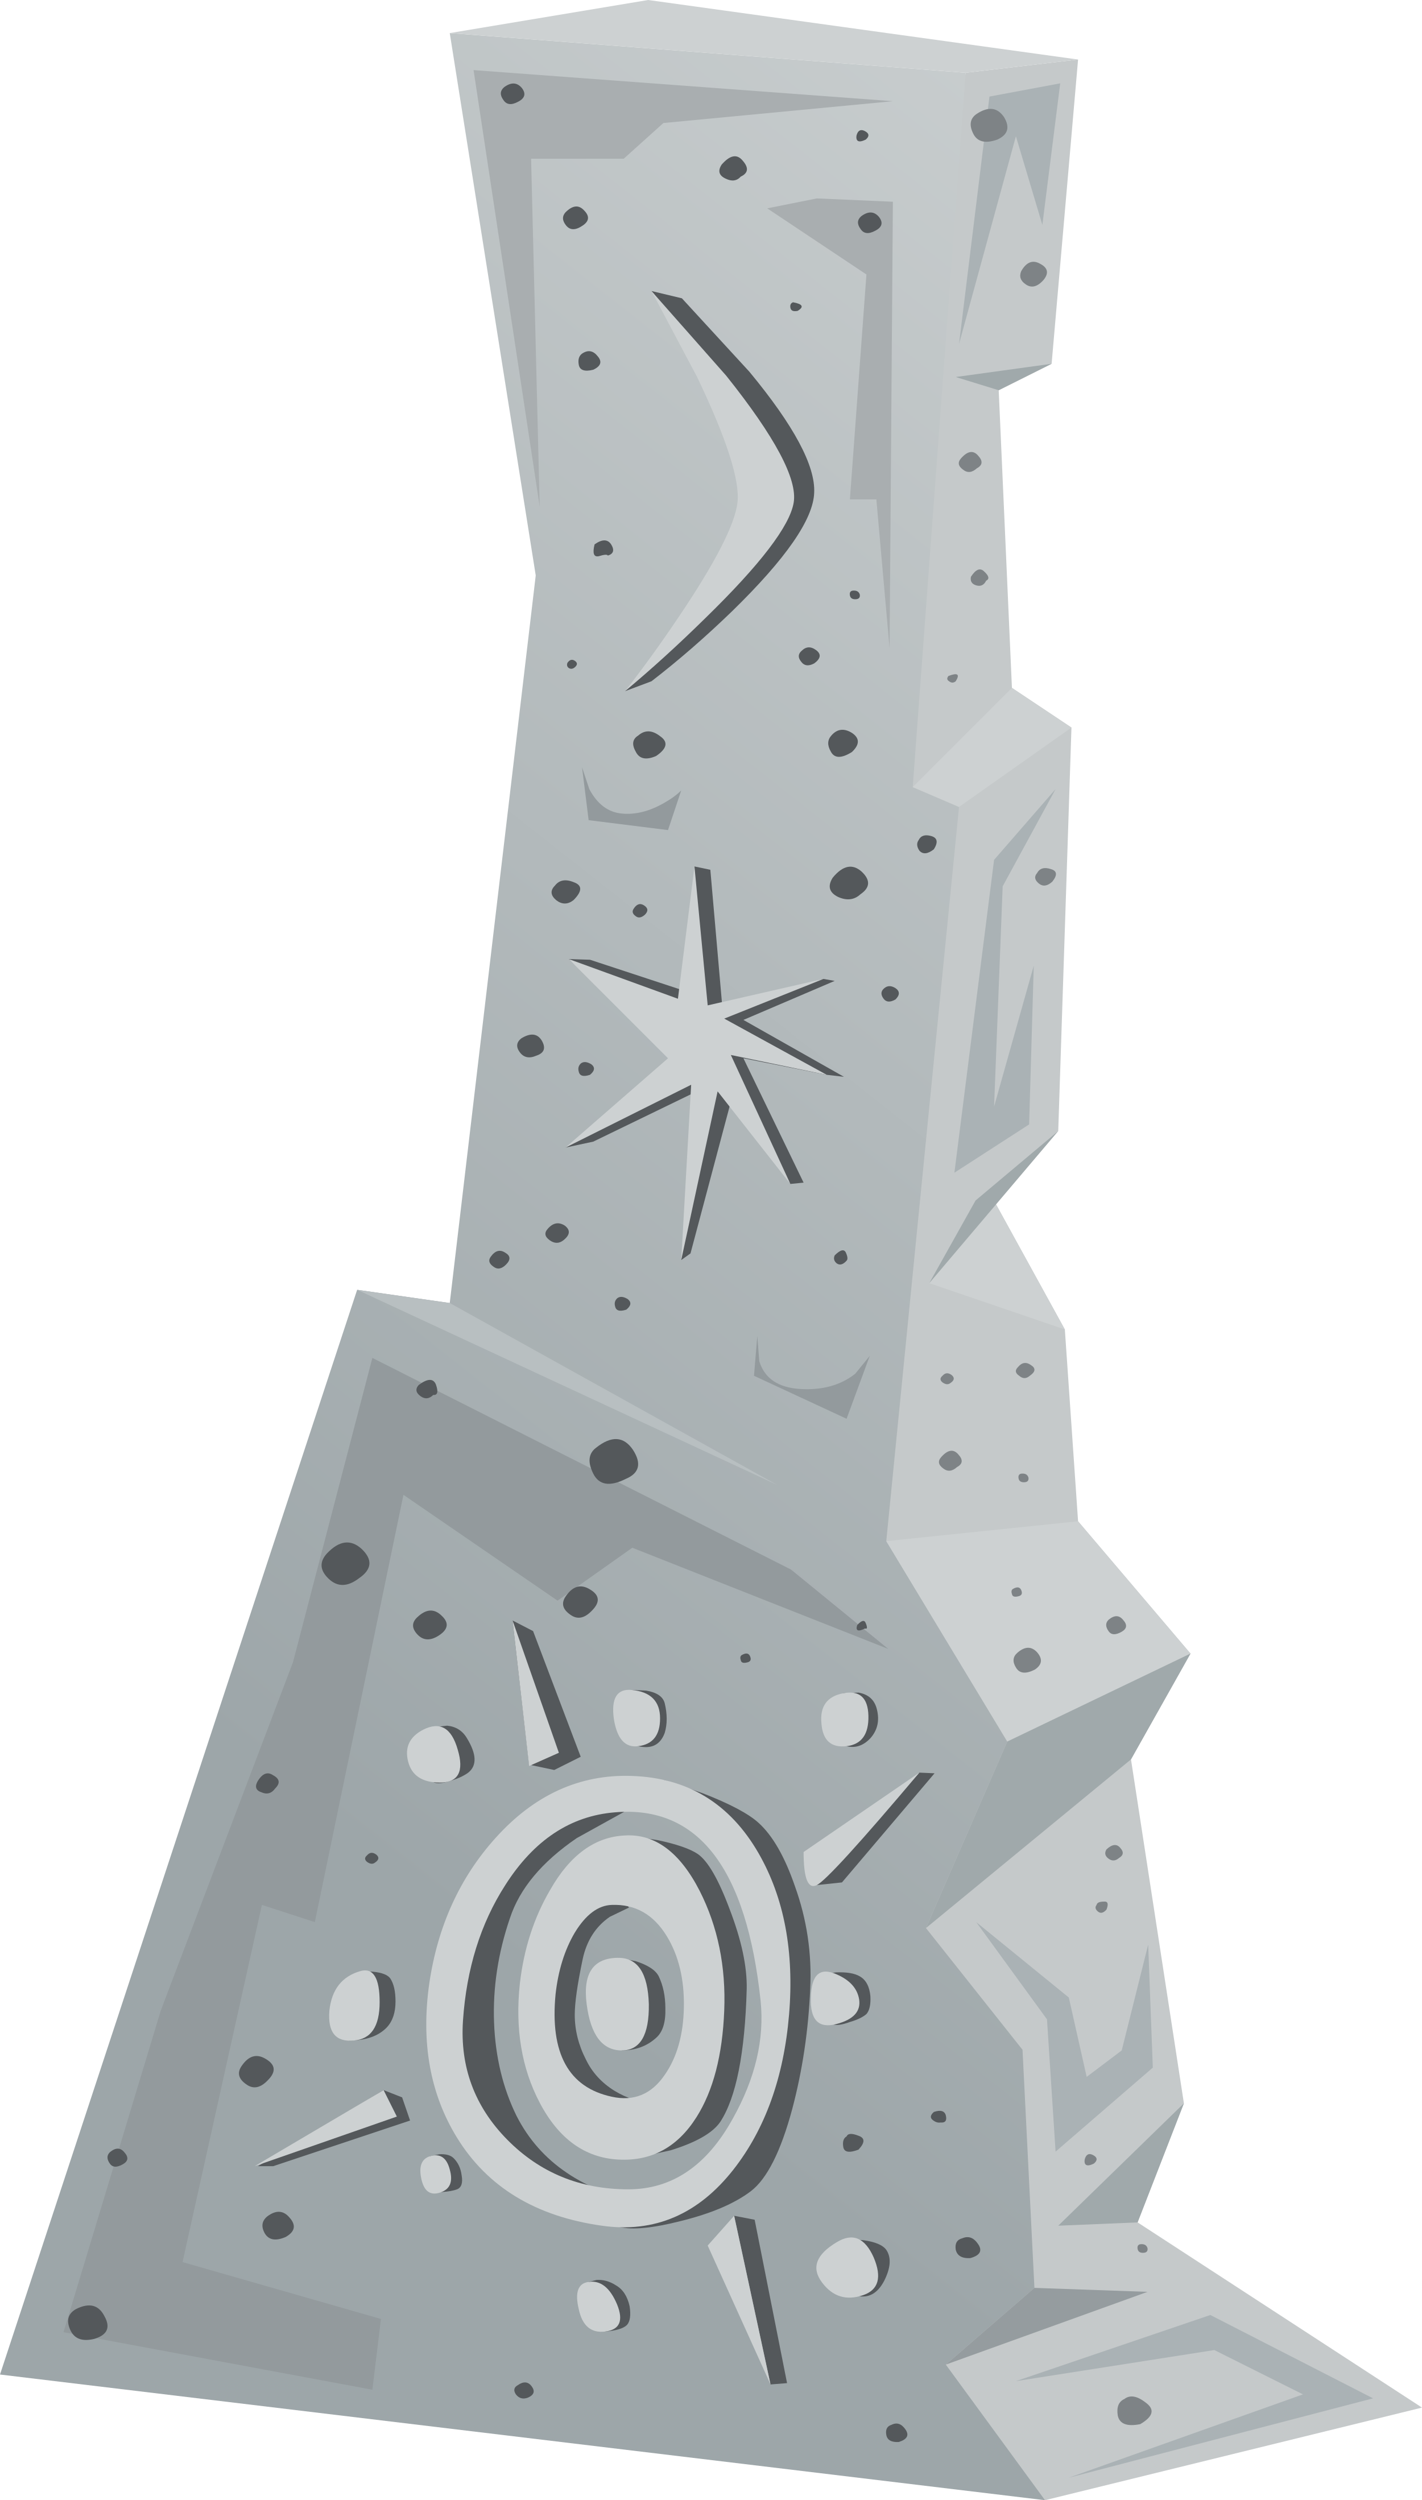 <?xml version="1.0" encoding="iso-8859-1"?>
<!-- Generator: Adobe Illustrator 15.1.0, SVG Export Plug-In . SVG Version: 6.00 Build 0)  -->
<!DOCTYPE svg PUBLIC "-//W3C//DTD SVG 1.1//EN" "http://www.w3.org/Graphics/SVG/1.1/DTD/svg11.dtd">
<svg version="1.1" id="buildings_1" xmlns="http://www.w3.org/2000/svg" xmlns:xlink="http://www.w3.org/1999/xlink" x="0px"
	 y="0px" width="107.5px" height="189px" viewBox="0 0 107.5 189" style="enable-background:new 0 0 107.5 189;"
	 xml:space="preserve">
<g>
	<g>
		<path style="fill-rule:evenodd;clip-rule:evenodd;fill:#C5C9CA;" d="M75.5,29.5l1,22.5l4.5,3l-1,30.5l-5,5l5.5,10l1,14.5l8.5,10
			l-4.5,8l4,26l-3.5,9l21.5,14L79,189l-37.5-33.25L55,106.5c0.333-1.333,6.333-35,18-101l8.5-1l-2,23L75.5,29.5z"/>
		
			<linearGradient id="SVGID_1_" gradientUnits="userSpaceOnUse" x1="-44.374" y1="-103.616" x2="93.063" y2="-103.616" gradientTransform="matrix(-0.619 0.786 -0.786 -0.619 1.777411e-004 3.403425e-005)">
			<stop  offset="0" style="stop-color:#C8CDCE"/>
			<stop  offset="1" style="stop-color:#9DA6A9"/>
		</linearGradient>
		<polygon style="fill-rule:evenodd;clip-rule:evenodd;fill:url(#SVGID_1_);" points="34,98.5 40.5,43.5 34,2.5 73,5.5 69,59.5 
			72.5,61 67,116.5 76.15,131.65 70,145.75 77.3,154.95 78.2,172.95 71.5,178.75 79,189 0,179.5 27,97.5 		"/>
		<path style="fill-rule:evenodd;clip-rule:evenodd;fill:#54585B;" d="M50.2,134.55l2.899,1c2.067,0.8,3.483,1.55,4.25,2.25
			c1.067,0.967,1.983,2.566,2.75,4.8c0.9,2.5,1.284,5.084,1.15,7.75c-0.134,3.134-0.583,6.15-1.35,9.051
			c-0.867,3.233-1.917,5.316-3.15,6.25c-1.233,0.933-3,1.683-5.3,2.25c-2.1,0.533-3.633,0.683-4.6,0.449
			c-0.733-0.133-1.317-0.449-1.75-0.949l-0.4-0.65l4.4-0.25c3.2-0.6,5.417-2.017,6.65-4.25c1.533-2.8,2.434-4.9,2.7-6.3
			c0.333-1.601,0.25-4.033-0.25-7.3c-0.4-2.767-1.483-5.534-3.25-8.301c-1.601-2.133-2.383-3.216-2.35-3.25
			C52.733,137.066,51.933,136.217,50.2,134.55z"/>
		<path style="fill-rule:evenodd;clip-rule:evenodd;fill:#54585B;" d="M47.75,138.8l1.95,0.3c1.433,0.301,2.45,0.65,3.05,1.051
			c0.767,0.533,1.566,1.916,2.4,4.149c0.899,2.334,1.333,4.351,1.3,6.05c-0.134,4.867-0.8,8.217-2,10.051
			c-0.566,0.833-1.817,1.55-3.75,2.149l-2.75,0.601c0.5-0.233,1.066-0.634,1.7-1.2c1.267-1.101,2.2-2.384,2.8-3.851
			c0.6-1.533,0.934-3.5,1-5.899c0.033-1.134-0.017-2.867-0.15-5.2c-0.033-1.1-1-2.816-2.9-5.15
			C48.533,139.75,47.65,138.733,47.75,138.8z"/>
		<path style="fill-rule:evenodd;clip-rule:evenodd;fill:#54585B;" d="M48.05,148.25c0.934,0.3,1.517,0.684,1.75,1.15
			c0.333,0.699,0.5,1.5,0.5,2.399c0.034,1.066-0.2,1.816-0.7,2.25c-0.7,0.634-1.567,0.95-2.6,0.95l-0.25-7L48.05,148.25z"/>
		<path style="fill-rule:evenodd;clip-rule:evenodd;fill:#54585B;" d="M47.3,136.9l-3.7,2.05c-2.633,1.8-4.317,3.816-5.05,6.05
			c-0.9,2.634-1.3,5.267-1.2,7.9c0.1,2.6,0.667,4.949,1.7,7.05c0.9,1.767,2.167,3.2,3.8,4.3c0.767,0.533,1.833,1.083,3.2,1.65
			c0.8,0.3,0.817,0.616,0.05,0.949c-0.767,0.334-1.85,0.301-3.25-0.1c-1.667-0.434-3.533-2-5.6-4.7c-2.233-2.899-3.4-5.6-3.5-8.1
			c-0.1-2.533,0.333-5.101,1.3-7.7c0.833-2.333,1.917-4.3,3.25-5.9c1.133-1.366,2.667-2.383,4.6-3.05
			C44.667,136.733,46.133,136.6,47.3,136.9z"/>
		<path style="fill-rule:evenodd;clip-rule:evenodd;fill:#54585B;" d="M47.55,144.2l-1.45,0.7c-1.067,0.733-1.75,1.8-2.05,3.199
			c-0.4,1.9-0.6,3.301-0.6,4.2c0,1.167,0.283,2.3,0.85,3.4c0.467,0.967,1.184,1.75,2.15,2.35c0.5,0.3,0.933,0.5,1.3,0.601
			c-0.567,0.366-1.2,0.616-1.9,0.75c-1.4,0.333-2.417,0.017-3.05-0.95c-0.767-1.134-1.283-3.134-1.55-6
			c-0.233-2.834-0.1-4.934,0.4-6.3c0.5-1.334,1.45-2.233,2.85-2.7S46.917,143.233,47.55,144.2z"/>
		<polygon style="fill-rule:evenodd;clip-rule:evenodd;fill:#54585B;" points="41.9,133.8 40,133.4 38.75,122.5 40.3,123.3 
			43.9,132.8 		"/>
		<path style="fill-rule:evenodd;clip-rule:evenodd;fill:#54585B;" d="M47.75,127.75l1.1,0.05c0.8,0.134,1.267,0.45,1.4,0.95
			c0.2,0.833,0.2,1.583,0,2.25c-0.333,0.9-1,1.233-2,1c-0.967-0.2-1.35-0.967-1.15-2.3L47.75,127.75z"/>
		<path style="fill-rule:evenodd;clip-rule:evenodd;fill:#54585B;" d="M63.75,128l1.15-0.05c0.767,0.133,1.233,0.566,1.399,1.3
			c0.2,0.833,0.033,1.55-0.5,2.15c-0.533,0.566-1.133,0.767-1.8,0.6c-0.533-0.134-0.733-0.85-0.6-2.15L63.75,128z"/>
		<polygon style="fill-rule:evenodd;clip-rule:evenodd;fill:#54585B;" points="69.5,134 70.65,134.05 63.65,142.3 61.75,142.5 		"/>
		<path style="fill-rule:evenodd;clip-rule:evenodd;fill:#54585B;" d="M62.15,149.25l1.05-0.15c0.8-0.033,1.399,0.067,1.8,0.301
			c0.467,0.267,0.733,0.767,0.8,1.5c0.033,0.633-0.066,1.083-0.3,1.35c-0.267,0.233-0.684,0.434-1.25,0.6
			c-0.634,0.233-1.083,0.284-1.35,0.15c-0.233-0.1-0.434-0.75-0.601-1.95L62.15,149.25z"/>
		<path style="fill-rule:evenodd;clip-rule:evenodd;fill:#54585B;" d="M64,169.25l1.3,0.1c0.934,0.134,1.517,0.4,1.75,0.801
			c0.334,0.566,0.267,1.316-0.2,2.25c-0.5,0.966-1.183,1.35-2.05,1.149c-0.733-0.166-1.083-0.934-1.05-2.3L64,169.25z"/>
		<polygon style="fill-rule:evenodd;clip-rule:evenodd;fill:#54585B;" points="55.5,167.5 57.05,167.8 59.5,180.15 58.25,180.25 		
			"/>
		<path style="fill-rule:evenodd;clip-rule:evenodd;fill:#54585B;" d="M44.5,172.5l0.6-0.15c0.5-0.033,0.983,0.101,1.45,0.4
			c0.534,0.3,0.883,0.833,1.05,1.6c0.1,0.667,0.033,1.134-0.2,1.4c-0.267,0.267-0.816,0.434-1.65,0.5L44.5,172.5z"/>
		<path style="fill-rule:evenodd;clip-rule:evenodd;fill:#54585B;" d="M32.5,163l0.7-0.15c0.5-0.033,0.867,0.067,1.1,0.301
			c0.333,0.333,0.534,0.767,0.6,1.3c0.1,0.566-0.017,0.916-0.35,1.05c-0.267,0.1-0.633,0.167-1.1,0.2l-0.65,0.05L32.5,163z"/>
		<polygon style="fill-rule:evenodd;clip-rule:evenodd;fill:#54585B;" points="29,158 30.4,158.55 31,160.3 20.65,163.75 
			19.5,163.75 		"/>
		<path style="fill-rule:evenodd;clip-rule:evenodd;fill:#54585B;" d="M27.25,149l0.95,0.05c0.667,0.066,1.1,0.233,1.3,0.5
			c0.267,0.4,0.4,0.983,0.4,1.75c0,0.834-0.217,1.483-0.65,1.95c-0.633,0.667-1.583,1-2.85,1L27.25,149z"/>
		<path style="fill-rule:evenodd;clip-rule:evenodd;fill:#54585B;" d="M32.9,130.55l0.9-0.1c0.667,0.066,1.167,0.383,1.5,0.95
			c0.733,1.199,0.767,2.066,0.1,2.6c-0.367,0.267-0.85,0.483-1.45,0.65c-0.633,0.199-1.067,0.199-1.3,0
			c-0.2-0.167-0.217-0.9-0.05-2.2L32.9,130.55z"/>
		<polygon style="fill-rule:evenodd;clip-rule:evenodd;fill:#CDD1D2;" points="34,2.5 49,0 81.5,4.5 73,5.5 		"/>
		<polygon style="fill-rule:evenodd;clip-rule:evenodd;fill:#CDD1D2;" points="72.5,61 69,59.5 76.5,52 81,55 		"/>
		<polygon style="fill-rule:evenodd;clip-rule:evenodd;fill:#CDD1D2;" points="70.25,97 75,90.5 80.5,100.5 		"/>
		<polygon style="fill-rule:evenodd;clip-rule:evenodd;fill:#CDD1D2;" points="76.15,131.65 67,116.5 81.5,115 90,125 		"/>
		<polygon style="fill-rule:evenodd;clip-rule:evenodd;fill:#A0A9AB;" points="79.5,27.5 75.5,29.5 72.25,28.5 		"/>
		<polygon style="fill-rule:evenodd;clip-rule:evenodd;fill:#A0A9AB;" points="80,85.5 70.25,97 73.75,90.75 		"/>
		<polygon style="fill-rule:evenodd;clip-rule:evenodd;fill:#A0A9AB;" points="89.5,159 86,168 80,168.25 		"/>
		<polygon style="fill-rule:evenodd;clip-rule:evenodd;fill:#959C9F;" points="78.2,172.95 86.75,173.25 71.5,178.75 		"/>
		<polygon style="fill-rule:evenodd;clip-rule:evenodd;fill:#A0A9AB;" points="70,145.75 76.15,131.65 90,125 85.5,133 		"/>
		<polygon style="fill-rule:evenodd;clip-rule:evenodd;fill:#B8BFC1;" points="27,97.5 34,98.5 58.75,112.25 		"/>
		<polygon style="fill-rule:evenodd;clip-rule:evenodd;fill:#939A9D;" points="59.8,118.65 67.15,124.65 47.8,117 42.15,121 
			30.5,113 23.8,145.3 19.8,144 13.8,171 28.8,175.3 28.15,180.65 4.8,176.3 12.15,152 22.15,125.65 28.15,102.65 		"/>
		<polygon style="fill-rule:evenodd;clip-rule:evenodd;fill:#A9AEB0;" points="67.5,7.65 50.15,9.3 47.15,12 40.15,12 40.8,38.3 
			35.8,5.3 		"/>
		<polygon style="fill-rule:evenodd;clip-rule:evenodd;fill:#AAB2B5;" points="78.8,17 76.8,10.3 72.5,26 74.8,7.3 80.15,6.3 		"/>
		<polygon style="fill-rule:evenodd;clip-rule:evenodd;fill:#AAB2B5;" points="79.8,59.65 75.8,67 75.15,83.65 78.15,73 77.8,85 
			72.15,88.65 75.15,65 		"/>
		<polygon style="fill-rule:evenodd;clip-rule:evenodd;fill:#AAB2B5;" points="79.8,162.65 79.15,152.65 73.8,145.3 80.8,151 
			82.15,157 84.8,155 86.8,147 87.15,156.3 		"/>
		<polygon style="fill-rule:evenodd;clip-rule:evenodd;fill:#AAB2B5;" points="98.5,181 91.8,177.65 76.8,180 91.5,175 103.8,181.3 
			80.8,187.3 		"/>
		<path style="fill-rule:evenodd;clip-rule:evenodd;fill:#54585B;" d="M49.25,22l2.3,0.55l5.101,5.55
			c3.366,4.066,5,7.117,4.899,9.15c-0.066,2-2.133,4.983-6.2,8.95c-2.033,1.966-4.066,3.733-6.1,5.3l-2,0.75
			c1.833-1.933,3.65-4.067,5.45-6.4c3.6-4.633,5.383-7.867,5.35-9.7c-0.033-1.833-1.5-4.733-4.399-8.7L49.25,22z"/>
		<path style="fill-rule:evenodd;clip-rule:evenodd;fill:#CDD1D2;" d="M49.25,22l5.65,6.4C58.6,33.033,60.3,36.233,60,38
			s-2.517,4.667-6.65,8.7c-2.066,2.033-4.1,3.883-6.1,5.55c1.333-1.7,2.683-3.567,4.05-5.6c2.767-4.1,4.25-6.983,4.45-8.65
			s-0.816-4.833-3.05-9.5L49.25,22z"/>
		<g>
			<path style="fill-rule:evenodd;clip-rule:evenodd;fill:#CDD1D2;" d="M49.05,151.5c0.034,2.333-0.65,3.5-2.05,3.5
				c-1.467,0-2.35-1.167-2.65-3.5c-0.3-2.333,0.5-3.5,2.4-3.5C48.217,148,48.983,149.167,49.05,151.5z"/>
			<path style="fill-rule:evenodd;clip-rule:evenodd;fill:#CDD1D2;" d="M47.25,138.75c2.267-0.134,4.15,1.267,5.65,4.2
				c1.367,2.7,1.984,5.717,1.85,9.05c-0.134,3.366-0.833,6.05-2.1,8.05c-1.433,2.267-3.4,3.334-5.9,3.2
				c-2.533-0.134-4.517-1.566-5.95-4.3c-1.367-2.601-1.867-5.601-1.5-9c0.3-2.634,1.067-5,2.3-7.101
				C43.1,140.217,44.983,138.85,47.25,138.75z M50.4,146.35c-1-1.633-2.383-2.416-4.15-2.35c-1.033,0.033-1.967,0.733-2.8,2.1
				c-0.767,1.301-1.25,2.851-1.45,4.65c-0.433,4.467,0.983,7.05,4.25,7.75c1.667,0.366,3-0.184,4-1.65
				c0.933-1.333,1.417-3.05,1.45-5.149C51.733,149.6,51.3,147.816,50.4,146.35z"/>
			<path style="fill-rule:evenodd;clip-rule:evenodd;fill:#CDD1D2;" d="M35,152.75c-0.233,3.5,0.883,6.5,3.35,9
				s5.517,3.75,9.15,3.75c3.3,0,5.934-1.783,7.9-5.35c1.699-3.034,2.399-6,2.1-8.9c-1.066-10.033-4.733-14.783-11-14.25
				c-3.367,0.267-6.133,2.1-8.3,5.5C36.333,145.4,35.267,148.816,35,152.75z M47.75,134.25c4.233,0.134,7.434,2.083,9.6,5.85
				c1.934,3.367,2.7,7.434,2.301,12.2c-0.4,4.733-1.801,8.634-4.2,11.7c-2.667,3.4-5.983,4.816-9.95,4.25
				c-5-0.7-8.65-2.917-10.95-6.65c-2.033-3.3-2.733-7.183-2.1-11.649c0.633-4.334,2.3-8,5-11
				C40.383,135.684,43.817,134.116,47.75,134.25z"/>
		</g>
		<path style="fill-rule:evenodd;clip-rule:evenodd;fill:#CDD1D2;" d="M47.75,127.75c1.433,0.134,2.15,0.85,2.15,2.15
			c0,1.267-0.55,1.966-1.65,2.1c-1,0.134-1.617-0.566-1.85-2.1C46.2,128.366,46.65,127.65,47.75,127.75z"/>
		<path style="fill-rule:evenodd;clip-rule:evenodd;fill:#CDD1D2;" d="M44.5,172.5c0.9-0.134,1.617,0.434,2.15,1.7
			c0.5,1.233,0.2,1.916-0.9,2.05c-1.067,0.134-1.733-0.434-2-1.7C43.45,173.283,43.7,172.6,44.5,172.5z"/>
		<path style="fill-rule:evenodd;clip-rule:evenodd;fill:#CDD1D2;" d="M63.25,149.25c1,0.434,1.566,1.066,1.7,1.9
			c0.133,0.899-0.434,1.517-1.7,1.85c-1.366,0.366-2.017-0.3-1.95-2C61.333,149.267,61.983,148.684,63.25,149.25z"/>
		<path style="fill-rule:evenodd;clip-rule:evenodd;fill:#CDD1D2;" d="M27.25,149c0.967-0.267,1.45,0.517,1.45,2.35
			c0,1.834-0.65,2.801-1.95,2.9c-1.367,0.134-1.983-0.616-1.85-2.25C25.067,150.4,25.85,149.4,27.25,149z"/>
		<path style="fill-rule:evenodd;clip-rule:evenodd;fill:#CDD1D2;" d="M32,130.75c1.267-0.634,2.133-0.134,2.6,1.5
			c0.5,1.667,0.05,2.5-1.35,2.5c-1.333,0-2.133-0.533-2.4-1.6C30.583,132.083,30.967,131.283,32,130.75z"/>
		<path style="fill-rule:evenodd;clip-rule:evenodd;fill:#CDD1D2;" d="M63.25,169.5c1.2-0.733,2.134-0.35,2.8,1.15
			c0.634,1.5,0.367,2.449-0.8,2.85c-1.267,0.434-2.3,0.116-3.1-0.95C61.316,171.45,61.684,170.434,63.25,169.5z"/>
		<path style="fill-rule:evenodd;clip-rule:evenodd;fill:#CDD1D2;" d="M63.75,128c1.233-0.233,1.866,0.333,1.9,1.7
			c0.033,1.399-0.517,2.166-1.65,2.3c-1.167,0.134-1.8-0.434-1.9-1.7C61.967,129,62.517,128.233,63.75,128z"/>
		<path style="fill-rule:evenodd;clip-rule:evenodd;fill:#CDD1D2;" d="M32.5,163c0.767-0.233,1.267,0.1,1.5,1
			c0.267,0.934,0.017,1.517-0.75,1.75c-0.733,0.233-1.2-0.116-1.4-1.05C31.65,163.767,31.867,163.2,32.5,163z"/>
		<polygon style="fill-rule:evenodd;clip-rule:evenodd;fill:#CDD1D2;" points="29,158 30,160 19.25,163.75 		"/>
		<polygon style="fill-rule:evenodd;clip-rule:evenodd;fill:#CDD1D2;" points="38.75,122.5 42.25,132.5 40,133.5 		"/>
		<polygon style="fill-rule:evenodd;clip-rule:evenodd;fill:#CDD1D2;" points="53.5,169.75 55.5,167.5 58.25,180.25 		"/>
		<path style="fill-rule:evenodd;clip-rule:evenodd;fill:#CDD1D2;" d="M60.75,140l8.75-6c-4.5,5.333-7.083,8.167-7.75,8.5
			S60.75,142,60.75,140z"/>
		<polygon style="fill-rule:evenodd;clip-rule:evenodd;fill:#54585B;" points="63.1,74.15 56.2,77.1 63.8,81.4 62.5,81.25 56.2,80 
			60.75,89.4 59.75,89.5 55.3,83.1 52.2,94.75 51.5,95.25 53.2,82.25 44.85,86.3 42.75,86.75 52.2,81.05 43,72.5 44.6,72.55 
			52.35,75.1 52.5,65.5 53.7,65.75 54.6,76.05 62.25,74 		"/>
		<polygon style="fill-rule:evenodd;clip-rule:evenodd;fill:#CDD1D2;" points="50.5,80 43,72.5 51.25,75.5 52.5,65.5 53.5,76 
			62.25,74 54.75,77 62.5,81.25 55.25,79.75 59.75,89.5 54.25,82.5 51.5,95.25 52.25,82 42.75,86.75 		"/>
		<polygon style="fill-rule:evenodd;clip-rule:evenodd;fill:#A9AEB0;" points="61.75,15 67.5,15.25 67.25,49 66.25,37.75 
			64.25,37.75 65.5,20.75 58,15.75 		"/>
		<path style="fill-rule:evenodd;clip-rule:evenodd;fill:#939A9D;" d="M57.25,101l0.15,1.9c0.399,1.3,1.433,2,3.1,2.1
			s3.05-0.283,4.15-1.15l1.1-1.35L64,107.25L57,104L57.25,101z"/>
		<path style="fill-rule:evenodd;clip-rule:evenodd;fill:#939A9D;" d="M44,58l0.55,1.65c0.6,1.133,1.417,1.75,2.45,1.85
			s2.1-0.167,3.2-0.8c0.533-0.3,0.966-0.617,1.3-0.95l-1,3l-6-0.75L44,58z"/>
	</g>
	<g>
		<g>
			<path style="fill-rule:evenodd;clip-rule:evenodd;fill:#54585B;" d="M20.2,167.55c0.667-0.5,1.233-0.467,1.7,0.101
				c0.5,0.566,0.4,1.05-0.3,1.449c-0.767,0.334-1.3,0.233-1.6-0.3C19.733,168.3,19.8,167.884,20.2,167.55z"/>
		</g>
	</g>
	<g>
		<g>
			<path style="fill-rule:evenodd;clip-rule:evenodd;fill:#54585B;" d="M18.25,156.2c0.533-0.8,1.15-0.983,1.85-0.55
				c0.733,0.433,0.783,0.966,0.15,1.6c-0.567,0.6-1.117,0.7-1.65,0.3C18.033,157.15,17.917,156.7,18.25,156.2z"/>
		</g>
	</g>
	<g>
		<g>
			<path style="fill-rule:evenodd;clip-rule:evenodd;fill:#54585B;" d="M19.45,134.7c0.367-0.634,0.767-0.8,1.2-0.5
				c0.5,0.267,0.55,0.6,0.15,1c-0.267,0.366-0.6,0.467-1,0.3C19.367,135.366,19.25,135.1,19.45,134.7z"/>
		</g>
	</g>
	<g>
		<g>
			<path style="fill-rule:evenodd;clip-rule:evenodd;fill:#54585B;" d="M8.3,162.7c0.434-0.367,0.8-0.367,1.1,0
				c0.333,0.366,0.3,0.666-0.1,0.899c-0.466,0.267-0.8,0.25-1-0.05C8.067,163.217,8.067,162.934,8.3,162.7z"/>
		</g>
	</g>
	<g>
		<g>
			<path style="fill-rule:evenodd;clip-rule:evenodd;fill:#54585B;" d="M5.75,174.55c1-0.5,1.717-0.316,2.15,0.55
				c0.467,0.834,0.217,1.4-0.75,1.7c-0.933,0.233-1.55,0-1.85-0.7C5,175.4,5.15,174.884,5.75,174.55z"/>
		</g>
	</g>
	<g>
		<g>
			<path style="fill-rule:evenodd;clip-rule:evenodd;fill:#54585B;" d="M39.15,180.3c0.434-0.3,0.783-0.267,1.05,0.101
				c0.267,0.366,0.167,0.649-0.3,0.85c-0.367,0.134-0.667,0.05-0.9-0.25C38.8,180.7,38.85,180.467,39.15,180.3z"/>
		</g>
	</g>
	<g>
		<g>
			<path style="fill-rule:evenodd;clip-rule:evenodd;fill:#54585B;" d="M24.7,117.45c0.933-1,1.816-1.117,2.65-0.351
				c0.833,0.801,0.767,1.534-0.2,2.2c-0.867,0.667-1.633,0.684-2.3,0.05C24.183,118.717,24.133,118.083,24.7,117.45z"/>
		</g>
	</g>
	<g>
		<g>
			<path style="fill-rule:evenodd;clip-rule:evenodd;fill:#54585B;" d="M31.55,122.25c0.667-0.634,1.284-0.667,1.85-0.1
				c0.567,0.533,0.483,1.033-0.25,1.5c-0.633,0.399-1.167,0.366-1.6-0.101C31.117,123.083,31.117,122.65,31.55,122.25z"/>
		</g>
	</g>
	<g>
		<g>
			<path style="fill-rule:evenodd;clip-rule:evenodd;fill:#54585B;" d="M31.65,104.7c0.667-0.5,1.1-0.517,1.3-0.05
				c0.2,0.566,0.133,0.833-0.2,0.8c-0.3,0.3-0.617,0.333-0.95,0.1C31.433,105.283,31.383,105,31.65,104.7z"/>
		</g>
	</g>
	<g>
		<g>
			<path style="fill-rule:evenodd;clip-rule:evenodd;fill:#54585B;" d="M64.8,122.85c0.334-0.366,0.55-0.416,0.65-0.149
				c0.133,0.333,0.116,0.467-0.05,0.399C64.866,123.366,64.667,123.283,64.8,122.85z"/>
		</g>
	</g>
	<g>
		<g>
			<path style="fill-rule:evenodd;clip-rule:evenodd;fill:#54585B;" d="M56.1,125.1c0.301-0.166,0.5-0.133,0.601,0.101
				c0.1,0.233,0.05,0.383-0.15,0.45c-0.333,0.1-0.517,0.05-0.55-0.15C55.934,125.3,55.967,125.167,56.1,125.1z"/>
		</g>
	</g>
	<g>
		<g>
			<path style="fill-rule:evenodd;clip-rule:evenodd;fill:#54585B;" d="M42.75,120.7c0.533-0.8,1.15-0.983,1.85-0.55
				c0.733,0.433,0.783,0.966,0.15,1.6c-0.567,0.6-1.117,0.7-1.65,0.3C42.533,121.65,42.417,121.2,42.75,120.7z"/>
		</g>
	</g>
	<g>
		<g>
			<path style="fill-rule:evenodd;clip-rule:evenodd;fill:#54585B;" d="M45.05,109.45c1.167-0.934,2.1-0.884,2.8,0.149
				c0.667,1.034,0.483,1.767-0.55,2.2c-1.2,0.601-2.017,0.467-2.45-0.399C44.417,110.533,44.483,109.884,45.05,109.45z"/>
		</g>
	</g>
	<g>
		<g>
			<path style="fill-rule:evenodd;clip-rule:evenodd;fill:#54585B;" d="M27.75,140.25c0.2-0.233,0.433-0.25,0.7-0.05
				c0.233,0.2,0.2,0.399-0.1,0.6c-0.167,0.134-0.367,0.117-0.6-0.05C27.55,140.583,27.55,140.417,27.75,140.25z"/>
		</g>
	</g>
	<g>
		<g>
			<path style="fill-rule:evenodd;clip-rule:evenodd;fill:#54585B;" d="M70.6,159.65c0.5-0.167,0.801-0.084,0.9,0.25
				c0.1,0.399-0.033,0.583-0.4,0.55c-0.199,0.033-0.399-0.033-0.6-0.2S70.333,159.884,70.6,159.65z"/>
		</g>
	</g>
	<g>
		<g>
			<path style="fill-rule:evenodd;clip-rule:evenodd;fill:#54585B;" d="M72.75,169.2c0.467-0.2,0.866-0.05,1.2,0.45
				c0.333,0.5,0.133,0.85-0.601,1.05c-0.633,0.033-1-0.184-1.1-0.65C72.184,169.583,72.35,169.3,72.75,169.2z"/>
		</g>
	</g>
	<g>
		<g>
			<path style="fill-rule:evenodd;clip-rule:evenodd;fill:#54585B;" d="M67.4,183.3c0.399-0.2,0.75-0.083,1.05,0.351
				c0.3,0.433,0.133,0.75-0.5,0.949c-0.566,0.034-0.884-0.149-0.95-0.55C66.934,183.65,67.066,183.4,67.4,183.3z"/>
		</g>
	</g>
	<g>
		<g>
			<path style="fill-rule:evenodd;clip-rule:evenodd;fill:#54585B;" d="M64,161.5c0.1-0.233,0.4-0.25,0.9-0.05
				c0.5,0.166,0.5,0.517,0,1.05c-0.7,0.267-1.084,0.2-1.15-0.2C63.684,161.9,63.767,161.634,64,161.5z"/>
		</g>
	</g>
	<g>
		<g>
			<path style="fill-rule:evenodd;clip-rule:evenodd;fill:#54585B;" d="M63.1,94.9c0.434-0.433,0.717-0.5,0.851-0.2
				C64.083,95,64.1,95.2,64,95.3c-0.267,0.3-0.517,0.367-0.75,0.2C63.05,95.333,63,95.134,63.1,94.9z"/>
		</g>
	</g>
	<g>
		<g>
			<path style="fill-rule:evenodd;clip-rule:evenodd;fill:#54585B;" d="M41.4,92.9c0.4-0.467,0.833-0.55,1.3-0.25
				c0.433,0.333,0.4,0.7-0.1,1.1c-0.333,0.267-0.684,0.267-1.05,0S41.133,93.2,41.4,92.9z"/>
		</g>
	</g>
	<g>
		<g>
			<path style="fill-rule:evenodd;clip-rule:evenodd;fill:#54585B;" d="M46.65,98.15c0.2-0.167,0.467-0.15,0.8,0.05
				c0.3,0.233,0.267,0.5-0.1,0.8c-0.5,0.167-0.783,0.083-0.85-0.25C46.433,98.517,46.483,98.316,46.65,98.15z"/>
		</g>
	</g>
	<g>
		<g>
			<path style="fill-rule:evenodd;clip-rule:evenodd;fill:#54585B;" d="M62.95,66.35c0.767-0.934,1.5-1.083,2.2-0.45
				c0.666,0.633,0.633,1.2-0.101,1.7c-0.467,0.433-1.033,0.5-1.7,0.2C62.684,67.467,62.55,66.983,62.95,66.35z"/>
		</g>
	</g>
	<g>
		<g>
			<path style="fill-rule:evenodd;clip-rule:evenodd;fill:#54585B;" d="M66.75,74.8c0.267-0.3,0.583-0.333,0.95-0.1
				c0.333,0.233,0.333,0.517,0,0.85c-0.4,0.233-0.7,0.217-0.9-0.05S66.583,75,66.75,74.8z"/>
		</g>
	</g>
	<g>
		<g>
			<path style="fill-rule:evenodd;clip-rule:evenodd;fill:#54585B;" d="M41.95,66.95c0.333-0.434,0.816-0.517,1.45-0.25
				c0.633,0.233,0.617,0.683-0.05,1.35c-0.434,0.333-0.867,0.333-1.3,0C41.617,67.683,41.583,67.317,41.95,66.95z"/>
		</g>
	</g>
	<g>
		<g>
			<path style="fill-rule:evenodd;clip-rule:evenodd;fill:#54585B;" d="M47.9,68.7c0.233-0.367,0.5-0.45,0.8-0.25
				c0.3,0.2,0.316,0.433,0.05,0.7c-0.267,0.233-0.5,0.267-0.7,0.1C47.817,69.083,47.767,68.9,47.9,68.7z"/>
		</g>
	</g>
	<g>
		<g>
			<path style="fill-rule:evenodd;clip-rule:evenodd;fill:#54585B;" d="M39.3,79.55c-0.3-0.4-0.267-0.75,0.1-1.05
				c0.7-0.433,1.217-0.383,1.55,0.15c0.333,0.567,0.2,0.95-0.4,1.15C40.017,80.033,39.6,79.95,39.3,79.55z"/>
		</g>
	</g>
	<g>
		<g>
			<path style="fill-rule:evenodd;clip-rule:evenodd;fill:#54585B;" d="M43.9,80.4c0.2-0.167,0.467-0.15,0.8,0.05
				c0.3,0.233,0.267,0.5-0.1,0.8c-0.5,0.167-0.783,0.083-0.85-0.25C43.683,80.767,43.733,80.567,43.9,80.4z"/>
		</g>
	</g>
	<g>
		<g>
			<path style="fill-rule:evenodd;clip-rule:evenodd;fill:#54585B;" d="M37.1,95c0.333-0.467,0.7-0.567,1.1-0.3
				c0.4,0.233,0.417,0.533,0.05,0.899c-0.333,0.334-0.65,0.384-0.95,0.15C36.967,95.517,36.9,95.267,37.1,95z"/>
		</g>
	</g>
	<g>
		<g>
			<path style="fill-rule:evenodd;clip-rule:evenodd;fill:#54585B;" d="M60.6,49.2c0.334-0.333,0.7-0.35,1.101-0.05
				c0.399,0.3,0.35,0.633-0.15,1c-0.434,0.233-0.767,0.184-1-0.15C60.316,49.7,60.333,49.433,60.6,49.2z"/>
		</g>
	</g>
	<g>
		<g>
			<path style="fill-rule:evenodd;clip-rule:evenodd;fill:#54585B;" d="M62.85,55.6c0.434-0.5,0.95-0.567,1.551-0.2
				c0.6,0.4,0.6,0.883,0,1.45c-0.801,0.5-1.334,0.483-1.601-0.05C62.533,56.333,62.55,55.933,62.85,55.6z"/>
		</g>
	</g>
	<g>
		<g>
			<path style="fill-rule:evenodd;clip-rule:evenodd;fill:#54585B;" d="M69.45,63.5c0.166-0.333,0.483-0.433,0.95-0.3
				c0.466,0.133,0.533,0.466,0.199,1c-0.466,0.367-0.833,0.4-1.1,0.1C69.3,64,69.283,63.733,69.45,63.5z"/>
		</g>
	</g>
	<g>
		<g>
			<path style="fill-rule:evenodd;clip-rule:evenodd;fill:#54585B;" d="M44.95,41.15c0.566-0.4,0.983-0.4,1.25,0
				c0.267,0.434,0.183,0.717-0.25,0.85c-0.034-0.1-0.267-0.083-0.7,0.05C44.883,42.117,44.783,41.817,44.95,41.15z"/>
		</g>
	</g>
	<g>
		<g>
			<path style="fill-rule:evenodd;clip-rule:evenodd;fill:#54585B;" d="M42.9,50.1c0.167-0.233,0.35-0.283,0.55-0.15
				c0.2,0.133,0.216,0.283,0.05,0.45c-0.167,0.167-0.333,0.2-0.5,0.1C42.867,50.4,42.833,50.267,42.9,50.1z"/>
		</g>
	</g>
	<g>
		<g>
			<path style="fill-rule:evenodd;clip-rule:evenodd;fill:#54585B;" d="M48.25,55.6c0.5-0.434,1.05-0.417,1.65,0.05
				c0.633,0.434,0.533,0.934-0.3,1.5c-0.767,0.333-1.283,0.217-1.55-0.35C47.75,56.267,47.817,55.867,48.25,55.6z"/>
		</g>
	</g>
	<g>
		<g>
			<path style="fill-rule:evenodd;clip-rule:evenodd;fill:#54585B;" d="M54.55,12.45c0.634-0.733,1.167-0.833,1.601-0.3
				c0.466,0.533,0.416,0.934-0.15,1.2c-0.3,0.333-0.684,0.383-1.15,0.15C54.35,13.267,54.25,12.917,54.55,12.45z"/>
		</g>
	</g>
	<g>
		<g>
			<path style="fill-rule:evenodd;clip-rule:evenodd;fill:#54585B;" d="M64.85,10c0.134-0.2,0.334-0.217,0.601-0.05
				c0.267,0.167,0.267,0.367,0,0.6c-0.4,0.2-0.634,0.184-0.7-0.05C64.717,10.333,64.75,10.167,64.85,10z"/>
		</g>
	</g>
	<g>
		<g>
			<path style="fill-rule:evenodd;clip-rule:evenodd;fill:#54585B;" d="M59.95,22.85c0.733,0.133,0.85,0.35,0.35,0.65
				c-0.333,0.067-0.517-0.017-0.55-0.25C59.717,23.05,59.783,22.917,59.95,22.85z"/>
		</g>
	</g>
	<g>
		<g>
			<path style="fill-rule:evenodd;clip-rule:evenodd;fill:#54585B;" d="M42.75,16.05c0.533-0.533,1-0.583,1.4-0.15
				c0.434,0.434,0.4,0.817-0.1,1.15c-0.533,0.367-0.95,0.367-1.25,0C42.5,16.683,42.483,16.35,42.75,16.05z"/>
		</g>
	</g>
	<g>
		<g>
			<path style="fill-rule:evenodd;clip-rule:evenodd;fill:#54585B;" d="M44.05,26.7c0.434-0.267,0.817-0.184,1.15,0.25
				c0.333,0.4,0.216,0.733-0.35,1c-0.667,0.167-1.033,0.033-1.1-0.4C43.683,27.15,43.783,26.867,44.05,26.7z"/>
		</g>
	</g>
	<g>
		<g>
			<path style="fill-rule:evenodd;clip-rule:evenodd;fill:#54585B;" d="M38.1,6.6c0.533-0.4,0.983-0.383,1.35,0.05
				c0.333,0.434,0.233,0.783-0.3,1.05c-0.5,0.267-0.867,0.216-1.1-0.15C37.783,7.183,37.8,6.867,38.1,6.6z"/>
		</g>
	</g>
	<g>
		<g>
			<path style="fill-rule:evenodd;clip-rule:evenodd;fill:#54585B;" d="M65.1,16.35c0.534-0.4,0.983-0.383,1.351,0.05
				c0.333,0.434,0.233,0.783-0.3,1.05c-0.5,0.267-0.867,0.216-1.101-0.15C64.783,16.933,64.8,16.617,65.1,16.35z"/>
		</g>
	</g>
	<g>
		<g>
			<path style="fill-rule:evenodd;clip-rule:evenodd;fill:#54585B;" d="M64.45,44.65c0.3-0.033,0.483,0.067,0.55,0.3
				c0.033,0.233-0.083,0.35-0.35,0.35c-0.233,0-0.367-0.1-0.4-0.3S64.283,44.683,64.45,44.65z"/>
		</g>
	</g>
	<g>
		<g>
			<path style="fill-rule:evenodd;clip-rule:evenodd;fill:#7E8386;" d="M77.2,20.5c0.399-0.7,0.883-0.883,1.45-0.55
				c0.566,0.3,0.649,0.7,0.25,1.2c-0.467,0.533-0.917,0.65-1.351,0.35C77.15,21.233,77.033,20.9,77.2,20.5z"/>
		</g>
	</g>
	<g>
		<g>
			<path style="fill-rule:evenodd;clip-rule:evenodd;fill:#7E8386;" d="M73.4,43.6c0.366-0.567,0.699-0.7,1-0.4
				c0.366,0.333,0.416,0.566,0.149,0.7c-0.166,0.333-0.416,0.45-0.75,0.35C73.467,44.15,73.333,43.933,73.4,43.6z"/>
		</g>
	</g>
	<g>
		<g>
			<path style="fill-rule:evenodd;clip-rule:evenodd;fill:#7E8386;" d="M78.4,66c0.199-0.367,0.55-0.467,1.05-0.3
				c0.467,0.133,0.5,0.45,0.1,0.95c-0.366,0.333-0.7,0.383-1,0.15C78.217,66.533,78.167,66.267,78.4,66z"/>
		</g>
	</g>
	<g>
		<g>
			<path style="fill-rule:evenodd;clip-rule:evenodd;fill:#7E8386;" d="M76.95,103.35c0.3-0.366,0.633-0.416,1-0.149
				c0.366,0.233,0.333,0.5-0.101,0.8c-0.267,0.233-0.533,0.233-0.8,0C76.75,103.8,76.717,103.583,76.95,103.35z"/>
		</g>
	</g>
	<g>
		<g>
			<path style="fill-rule:evenodd;clip-rule:evenodd;fill:#7E8386;" d="M71.15,110.15c0.5-0.567,0.933-0.634,1.3-0.2
				c0.366,0.399,0.333,0.717-0.101,0.95c-0.366,0.333-0.716,0.366-1.05,0.1C70.934,110.733,70.884,110.45,71.15,110.15z"/>
		</g>
	</g>
	<g>
		<g>
			<path style="fill-rule:evenodd;clip-rule:evenodd;fill:#7E8386;" d="M71.25,104c0.2-0.233,0.434-0.25,0.7-0.05
				c0.233,0.2,0.2,0.399-0.101,0.6c-0.166,0.134-0.366,0.117-0.6-0.05C71.05,104.333,71.05,104.167,71.25,104z"/>
		</g>
	</g>
	<g>
		<g>
			<path style="fill-rule:evenodd;clip-rule:evenodd;fill:#7E8386;" d="M77.2,111.4c0.3-0.034,0.483,0.066,0.55,0.3
				c0.033,0.233-0.083,0.35-0.35,0.35c-0.233,0-0.367-0.1-0.4-0.3S77.033,111.434,77.2,111.4z"/>
		</g>
	</g>
	<g>
		<g>
			<path style="fill-rule:evenodd;clip-rule:evenodd;fill:#7E8386;" d="M76.9,124.95c0.566-0.5,1.066-0.517,1.5-0.05
				c0.433,0.5,0.383,0.933-0.15,1.3c-0.7,0.366-1.184,0.316-1.45-0.15C76.533,125.616,76.566,125.25,76.9,124.95z"/>
		</g>
	</g>
	<g>
		<g>
			<path style="fill-rule:evenodd;clip-rule:evenodd;fill:#7E8386;" d="M76.6,120.1c0.301-0.166,0.5-0.133,0.601,0.101
				c0.1,0.233,0.05,0.383-0.15,0.45c-0.333,0.1-0.517,0.05-0.55-0.15C76.434,120.3,76.467,120.167,76.6,120.1z"/>
		</g>
	</g>
	<g>
		<g>
			<path style="fill-rule:evenodd;clip-rule:evenodd;fill:#7E8386;" d="M83.8,122.45c0.434-0.367,0.8-0.367,1.101,0
				c0.333,0.366,0.3,0.666-0.101,0.899c-0.467,0.267-0.8,0.25-1-0.05C83.566,122.967,83.566,122.684,83.8,122.45z"/>
		</g>
	</g>
	<g>
		<g>
			<path style="fill-rule:evenodd;clip-rule:evenodd;fill:#7E8386;" d="M82.9,144c0.033-0.167,0.216-0.25,0.55-0.25
				c0.3-0.033,0.366,0.167,0.2,0.6c-0.233,0.267-0.45,0.317-0.65,0.15S82.767,144.167,82.9,144z"/>
		</g>
	</g>
	<g>
		<g>
			<path style="fill-rule:evenodd;clip-rule:evenodd;fill:#7E8386;" d="M83.65,139.8c0.433-0.399,0.783-0.434,1.05-0.1
				c0.267,0.3,0.233,0.55-0.101,0.75c-0.267,0.233-0.533,0.25-0.8,0.05S83.483,140.066,83.65,139.8z"/>
		</g>
	</g>
	<g>
		<g>
			<path style="fill-rule:evenodd;clip-rule:evenodd;fill:#7E8386;" d="M82.1,163c0.134-0.2,0.334-0.217,0.601-0.05
				c0.267,0.166,0.267,0.366,0,0.6c-0.4,0.2-0.634,0.184-0.7-0.05C81.967,163.333,82,163.167,82.1,163z"/>
		</g>
	</g>
	<g>
		<g>
			<path style="fill-rule:evenodd;clip-rule:evenodd;fill:#7E8386;" d="M86.2,169.65c0.3-0.034,0.483,0.066,0.55,0.3
				c0.033,0.233-0.083,0.35-0.35,0.35c-0.233,0-0.367-0.1-0.4-0.3S86.033,169.684,86.2,169.65z"/>
		</g>
	</g>
	<g>
		<g>
			<path style="fill-rule:evenodd;clip-rule:evenodd;fill:#7E8386;" d="M85,181.35c0.434-0.333,0.983-0.233,1.65,0.301
				c0.666,0.5,0.517,1.033-0.45,1.6c-1,0.2-1.566-0.017-1.7-0.65C84.4,181.967,84.566,181.55,85,181.35z"/>
		</g>
	</g>
	<g>
		<g>
			<path style="fill-rule:evenodd;clip-rule:evenodd;fill:#7E8386;" d="M71.7,51.1c0.7-0.267,0.883-0.133,0.55,0.4
				c-0.167,0.133-0.333,0.133-0.5,0C71.583,51.4,71.566,51.267,71.7,51.1z"/>
		</g>
	</g>
	<g>
		<g>
			<path style="fill-rule:evenodd;clip-rule:evenodd;fill:#7E8386;" d="M72.65,34.65c0.5-0.566,0.933-0.633,1.3-0.2
				c0.366,0.4,0.333,0.716-0.101,0.95c-0.366,0.333-0.716,0.367-1.05,0.1C72.434,35.233,72.384,34.95,72.65,34.65z"/>
		</g>
	</g>
	<g>
		<g>
			<path style="fill-rule:evenodd;clip-rule:evenodd;fill:#7E8386;" d="M73.85,8.6C74.717,8.033,75.4,8.117,75.9,8.85
				c0.466,0.767,0.3,1.333-0.5,1.7c-0.934,0.333-1.551,0.167-1.851-0.5C73.25,9.417,73.35,8.933,73.85,8.6z"/>
		</g>
	</g>
</g>
</svg>
